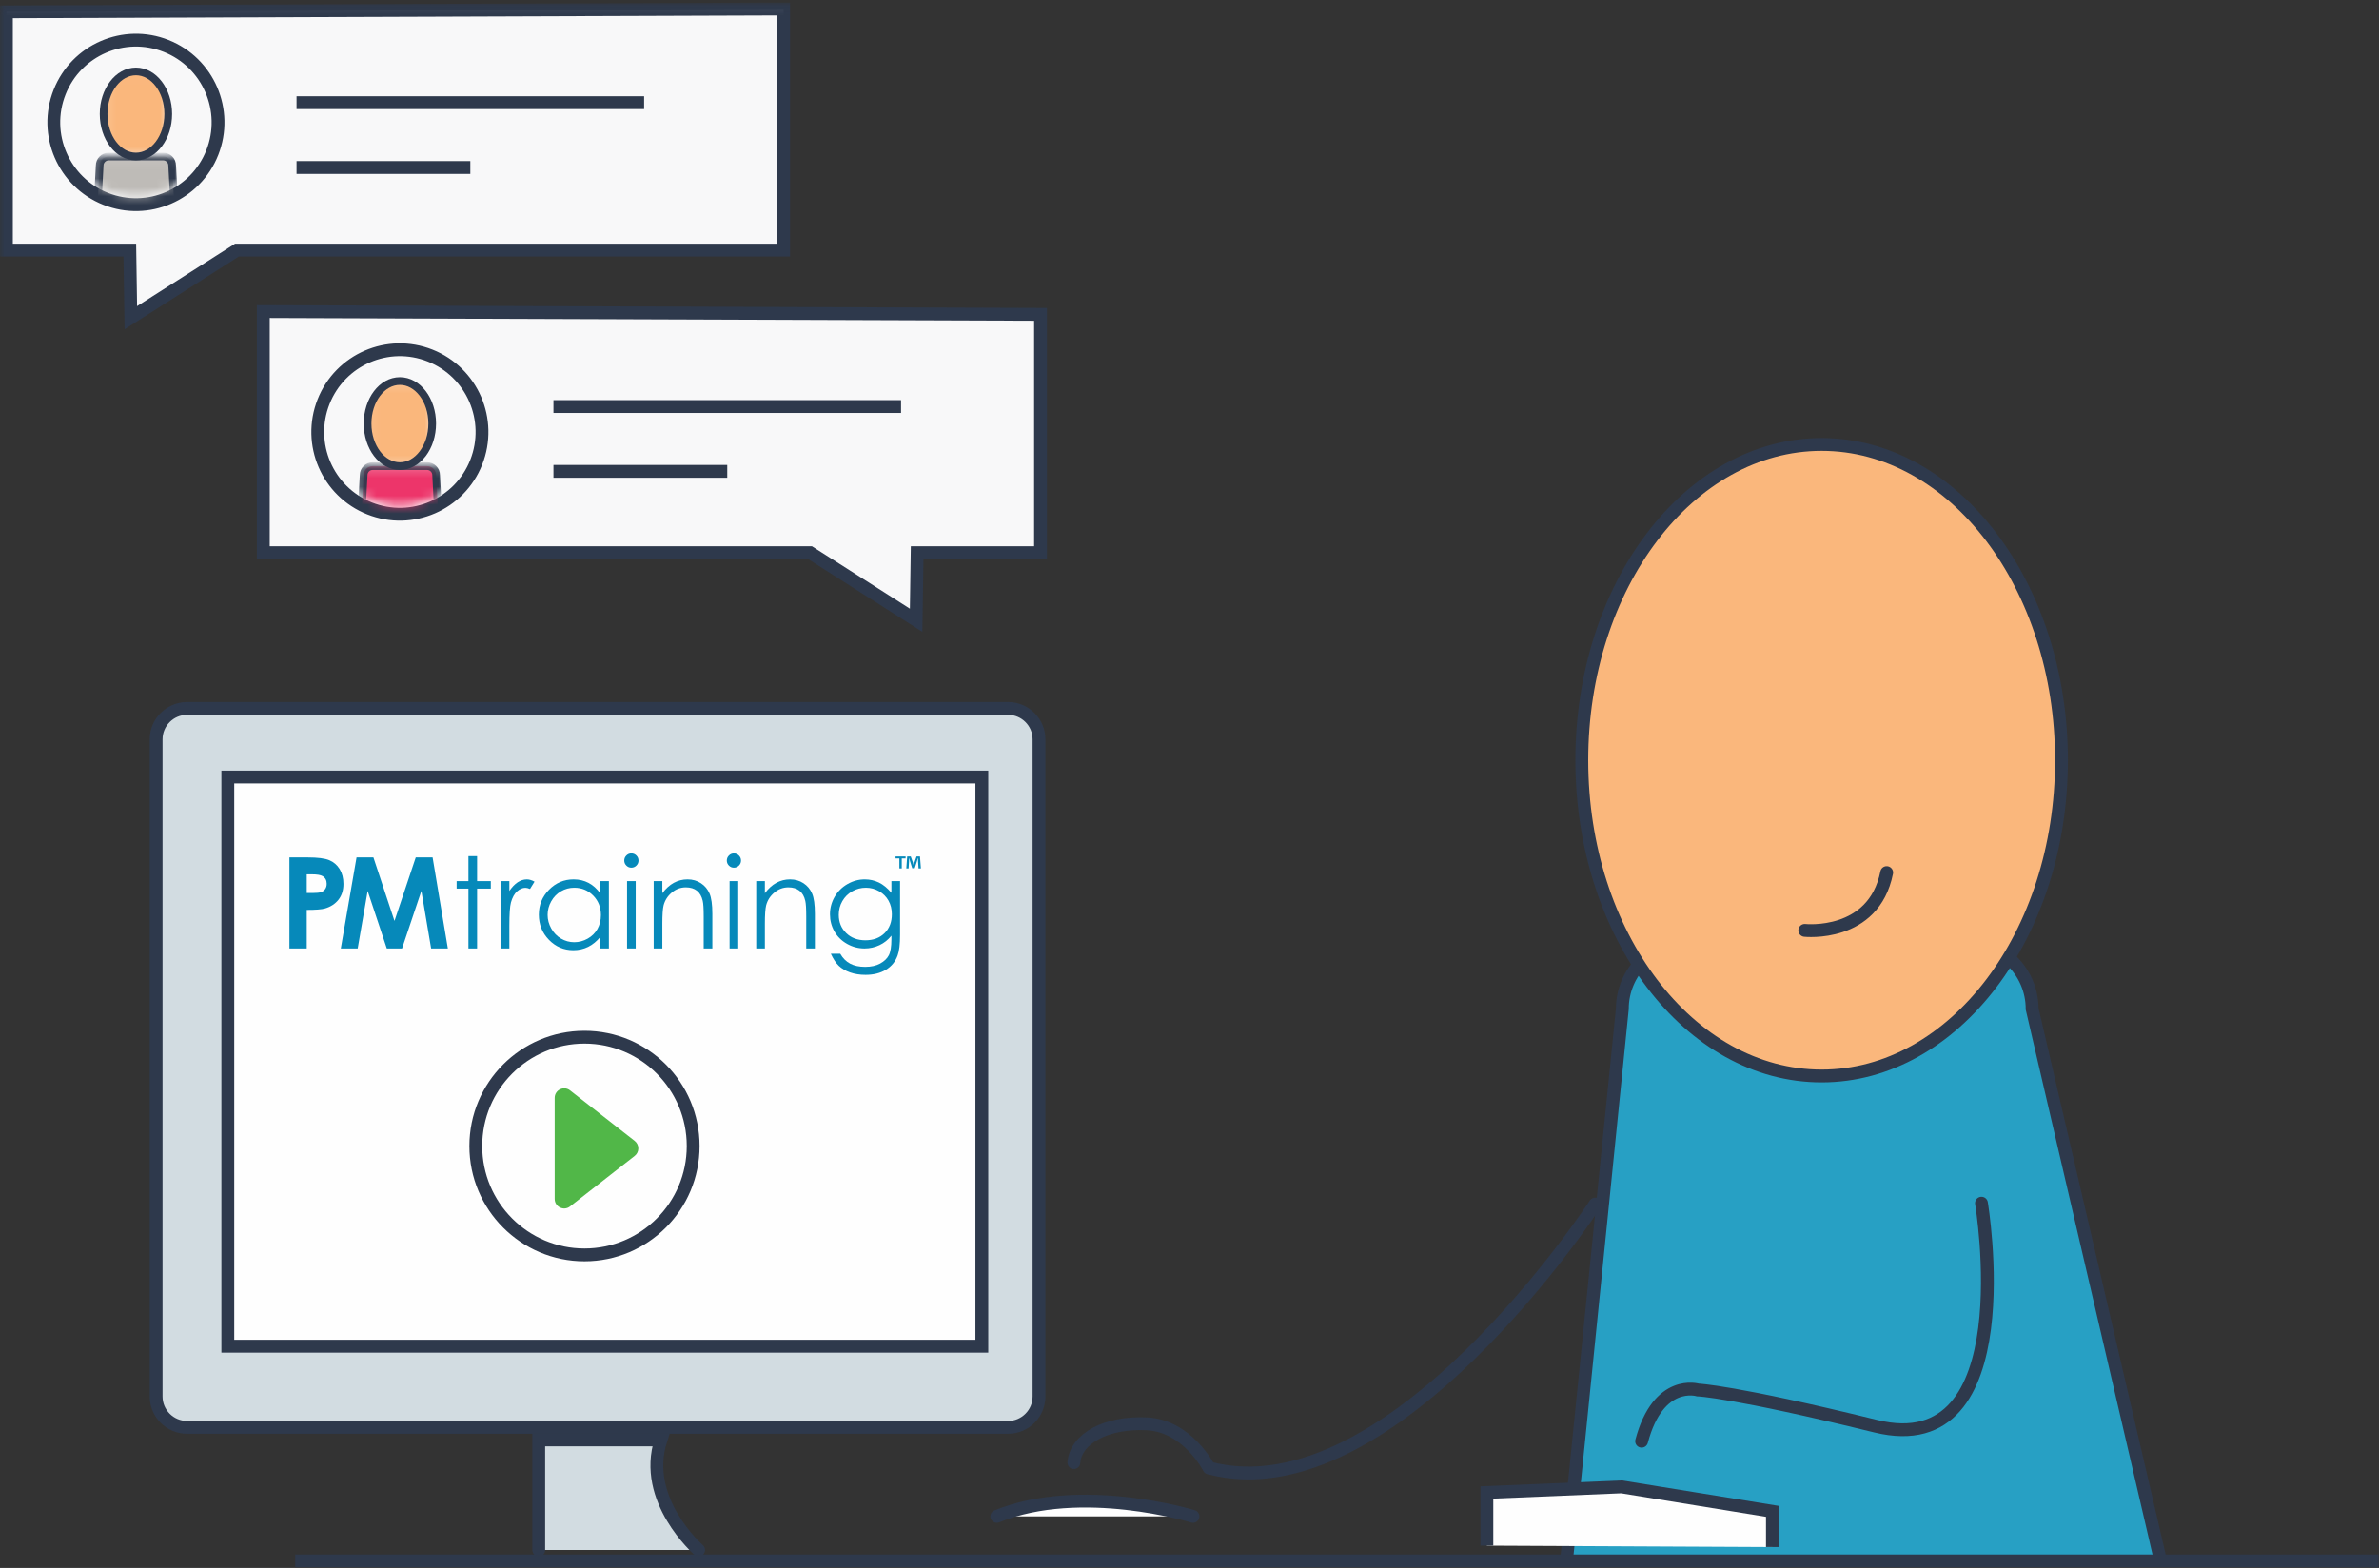 <?xml version="1.0" encoding="UTF-8"?>
<svg width="267px" height="176px" viewBox="0 0 267 176" version="1.1" xmlns="http://www.w3.org/2000/svg" xmlns:xlink="http://www.w3.org/1999/xlink">
    <rect x="0" y="0" width="267" height="176" fill="#333333" stroke="none"/>
    <!-- Generator: Sketch 55 (78076) - https://sketchapp.com -->
    <title>enroll-2</title>
    <desc>Created with Sketch.</desc>
    <defs>
        <polygon id="path-1" points="0 175.711 266.954 175.711 266.954 0.074 0 0.074"></polygon>
        <path d="M10.09,2.925 C7.862,4.559 4.871,5.044 2.114,3.95 C1.44,3.683 0.821,3.337 0.262,2.927 L0.262,0.041 L10.09,0.041 L10.09,2.925 L10.09,2.925 Z" id="path-3"></path>
        <path d="M0.262,2.927 C0.821,3.337 1.44,3.683 2.114,3.95 C4.871,5.044 7.862,4.559 10.09,2.925 L10.09,0.041 L0.262,0.041 L0.262,2.927 L0.262,2.927 Z" id="path-5"></path>
        <polygon id="path-7" points="0.109 0.011 7.362 0.011 7.362 9.563 0.109 9.563"></polygon>
        <path d="M10.048,3.056 C7.82,4.689 4.828,5.175 2.072,4.081 C1.398,3.813 0.778,3.467 0.219,3.057 L0.219,0.172 L10.048,0.172 L10.048,3.056 L10.048,3.056 Z" id="path-9"></path>
        <path d="M0.219,3.057 C0.778,3.467 1.398,3.813 2.072,4.081 C4.828,5.175 7.82,4.689 10.048,3.056 L10.048,0.172 L0.219,0.172 L0.219,3.057 L0.219,3.057 Z" id="path-11"></path>
        <polygon id="path-13" points="0.067 0.142 7.32 0.142 7.32 9.693 0.067 9.693"></polygon>
    </defs>
    <g id="Page-1" stroke="none" stroke-width="1" fill="none" fill-rule="evenodd">
        <g id="live-courses" transform="translate(-560, -3545)">
            <g id="enroll-2" transform="translate(560, 3545)">
                <g id="Group-68" transform="translate(0, 0.215)">
                    <g id="Group-4" transform="translate(175.696, 105.311)">
                        <path d="M66.79,69.679 L52.372,7.717 C52.372,3.573 48.987,0.182 44.85,0.182 L13.905,0.182 C9.767,0.182 6.383,3.573 6.383,7.717 L0.114,69.679" id="Fill-1" fill="#27A0C4"></path>
                        <path d="M66.79,69.679 L52.372,7.717 C52.372,3.573 48.987,0.182 44.85,0.182 L13.905,0.182 C9.767,0.182 6.383,3.573 6.383,7.717 L0.114,69.679" id="Stroke-3" stroke="#2E394C" stroke-width="1.44"></path>
                    </g>
                    <path d="M177.53,85.119 C177.53,104.695 189.581,120.564 204.446,120.564 C219.312,120.564 231.362,104.695 231.362,85.119 C231.362,65.544 219.312,49.675 204.446,49.675 C189.581,49.675 177.53,65.544 177.53,85.119" id="Fill-5" fill="#FAB77C"></path>
                    <path d="M177.53,85.119 C177.53,104.695 189.581,120.564 204.446,120.564 C219.312,120.564 231.362,104.695 231.362,85.119 C231.362,65.544 219.312,49.675 204.446,49.675 C189.581,49.675 177.53,65.544 177.53,85.119 Z" id="Stroke-7" stroke="#2E394C" stroke-width="1.44"></path>
                    <path d="M33.135,174.99 L266.954,174.99" id="Stroke-9" stroke="#2E394C" stroke-width="1.44"></path>
                    <path d="M222.384,134.841 C222.384,134.841 227.275,163.994 210.515,159.875 C194.443,155.924 190.56,155.81 190.56,155.81 C190.56,155.81 186.131,154.463 184.242,161.559" id="Stroke-11" stroke="#2E394C" stroke-width="1.44" stroke-linecap="round"></path>
                    <path d="M179.03,134.939 C179.03,134.939 156.198,169.967 135.688,164.563 C135.688,164.563 133.293,159.834 128.722,159.609 C124.151,159.384 120.74,161.261 120.523,163.963" id="Stroke-13" stroke="#2E394C" stroke-width="1.44" stroke-linecap="round" stroke-linejoin="round"></path>
                    <g id="Group-18" transform="translate(166.767, 166.479)">
                        <polyline id="Fill-15" fill="#FEFEFE" points="32.155 6.957 32.155 2.954 15.23 0.206 0.107 0.834 0.107 6.8"></polyline>
                        <polyline id="Stroke-17" stroke="#2E394C" stroke-width="1.44" points="32.155 6.957 32.155 2.954 15.23 0.206 0.107 0.834 0.107 6.8"></polyline>
                    </g>
                    <g id="Group-22" transform="translate(111.754, 168.21)">
                        <path d="M22.136,1.785 C22.136,1.785 9.602,-2.067 0.118,1.785" id="Fill-19" fill="#FEFEFE"></path>
                        <path d="M22.136,1.785 C22.136,1.785 9.602,-2.067 0.118,1.785" id="Stroke-21" stroke="#2E394C" stroke-width="1.44" stroke-linecap="round"></path>
                    </g>
                    <path d="M202.553,104.219 C202.553,104.219 210.284,105.056 211.747,97.73" id="Stroke-23" stroke="#2E394C" stroke-width="1.44" stroke-linecap="round"></path>
                    <g id="Group-28" transform="translate(60.197, 161.285)">
                        <path d="M18.211,12.477 C18.211,12.477 11.786,6.878 13.98,0.127 L0.267,0.127 L0.267,12.477" id="Fill-25" fill="#D2DCE1"></path>
                        <path d="M18.211,12.477 C18.211,12.477 11.786,6.878 13.98,0.127 L0.267,0.127 L0.267,12.477" id="Stroke-27" stroke="#2E394C" stroke-width="1.44" stroke-linecap="round"></path>
                    </g>
                    <path d="M20.981,160.002 L113.156,160.002 C115.057,160.002 116.612,158.444 116.612,156.539 L116.612,82.773 C116.612,80.869 115.057,79.311 113.156,79.311 L20.981,79.311 C19.08,79.311 17.524,80.869 17.524,82.773 L17.524,156.539 C17.524,158.444 19.08,160.002 20.981,160.002" id="Fill-29" fill="#D2DCE1"></path>
                    <path d="M20.981,160.002 L113.156,160.002 C115.057,160.002 116.612,158.444 116.612,156.539 L116.612,82.773 C116.612,80.869 115.057,79.311 113.156,79.311 L20.981,79.311 C19.08,79.311 17.524,80.869 17.524,82.773 L17.524,156.539 C17.524,158.444 19.08,160.002 20.981,160.002 Z" id="Stroke-31" stroke="#2E394C" stroke-width="1.44" stroke-linecap="round"></path>
                    <mask id="mask-2" fill="white">
                        <use xlink:href="#path-1"></use>
                    </mask>
                    <g id="Clip-34"></g>
                    <polygon id="Fill-33" fill="#FEFEFE" mask="url(#mask-2)" points="25.569 150.896 110.194 150.896 110.194 87.003 25.569 87.003"></polygon>
                    <polygon id="Stroke-35" stroke="#2E394C" stroke-width="1.44" stroke-linecap="round" mask="url(#mask-2)" points="25.569 150.896 110.194 150.896 110.194 87.003 25.569 87.003"></polygon>
                    <path d="M34.427,100.024 L35.044,100.024 C35.53,100.024 35.867,99.989 36.057,99.92 C36.246,99.85 36.396,99.735 36.504,99.575 C36.613,99.414 36.667,99.22 36.667,98.992 C36.667,98.597 36.515,98.309 36.209,98.128 C35.987,97.993 35.576,97.926 34.975,97.926 L34.427,97.926 L34.427,100.024 Z M32.484,96.028 L34.544,96.028 C35.659,96.028 36.463,96.132 36.955,96.338 C37.448,96.544 37.836,96.877 38.121,97.338 C38.405,97.8 38.547,98.352 38.547,98.996 C38.547,99.709 38.361,100.302 37.989,100.775 C37.616,101.247 37.111,101.576 36.473,101.761 C36.099,101.868 35.417,101.921 34.427,101.921 L34.427,106.25 L32.484,106.25 L32.484,96.028 Z" id="Fill-36" fill="#0689BA" mask="url(#mask-2)"></path>
                    <polygon id="Fill-37" fill="#0689BA" mask="url(#mask-2)" points="40.017 96.028 41.91 96.028 44.275 103.158 46.662 96.028 48.553 96.028 50.265 106.25 48.387 106.25 47.293 99.795 45.124 106.25 43.413 106.25 41.264 99.795 40.144 106.25 38.25 106.25"></polygon>
                    <polygon id="Fill-38" fill="#0689BA" mask="url(#mask-2)" points="52.575 95.883 53.546 95.883 53.546 98.69 55.086 98.69 55.086 99.531 53.546 99.531 53.546 106.251 52.575 106.251 52.575 99.531 51.25 99.531 51.25 98.69 52.575 98.69"></polygon>
                    <path d="M56.175,98.69 L57.167,98.69 L57.167,99.795 C57.463,99.359 57.775,99.034 58.104,98.818 C58.432,98.603 58.774,98.495 59.131,98.495 C59.398,98.495 59.686,98.581 59.991,98.752 L59.484,99.572 C59.281,99.484 59.11,99.441 58.971,99.441 C58.647,99.441 58.335,99.574 58.034,99.84 C57.734,100.106 57.505,100.52 57.348,101.08 C57.227,101.511 57.167,102.382 57.167,103.693 L57.167,106.25 L56.175,106.25 L56.175,98.69 Z" id="Fill-39" fill="#0689BA" mask="url(#mask-2)"></path>
                    <path d="M64.454,99.433 C63.914,99.433 63.415,99.566 62.958,99.832 C62.5,100.099 62.137,100.473 61.866,100.954 C61.596,101.435 61.461,101.944 61.461,102.481 C61.461,103.013 61.597,103.522 61.87,104.008 C62.142,104.494 62.509,104.872 62.968,105.142 C63.428,105.413 63.921,105.548 64.448,105.548 C64.979,105.548 65.482,105.414 65.958,105.146 C66.434,104.877 66.8,104.514 67.056,104.056 C67.312,103.598 67.441,103.082 67.441,102.508 C67.441,101.634 67.153,100.903 66.578,100.315 C66.003,99.727 65.295,99.433 64.454,99.433 L64.454,99.433 Z M68.336,98.69 L68.336,106.25 L67.378,106.25 L67.378,104.951 C66.971,105.447 66.515,105.82 66.008,106.07 C65.502,106.32 64.948,106.445 64.347,106.445 C63.279,106.445 62.367,106.057 61.61,105.281 C60.854,104.505 60.476,103.561 60.476,102.449 C60.476,101.361 60.858,100.429 61.621,99.656 C62.384,98.882 63.302,98.495 64.375,98.495 C64.994,98.495 65.555,98.627 66.057,98.891 C66.559,99.156 66.999,99.551 67.378,100.08 L67.378,98.69 L68.336,98.69 Z" id="Fill-40" fill="#0689BA" mask="url(#mask-2)"></path>
                    <path d="M70.375,106.25 L71.346,106.25 L71.346,98.69 L70.375,98.69 L70.375,106.25 Z M70.857,95.577 C71.078,95.577 71.267,95.656 71.424,95.813 C71.58,95.97 71.659,96.161 71.659,96.383 C71.659,96.601 71.58,96.788 71.424,96.946 C71.267,97.103 71.078,97.182 70.857,97.182 C70.641,97.182 70.454,97.103 70.298,96.946 C70.141,96.788 70.063,96.601 70.063,96.383 C70.063,96.161 70.141,95.97 70.298,95.813 C70.454,95.656 70.641,95.577 70.857,95.577 L70.857,95.577 Z" id="Fill-41" fill="#0689BA" mask="url(#mask-2)"></path>
                    <path d="M73.365,98.69 L74.336,98.69 L74.336,100.045 C74.725,99.526 75.155,99.138 75.627,98.881 C76.098,98.624 76.611,98.495 77.166,98.495 C77.73,98.495 78.231,98.639 78.668,98.926 C79.105,99.213 79.428,99.6 79.636,100.087 C79.844,100.573 79.948,101.33 79.948,102.359 L79.948,106.25 L78.977,106.25 L78.977,102.644 C78.977,101.773 78.941,101.191 78.869,100.9 C78.756,100.399 78.54,100.023 78.221,99.77 C77.902,99.518 77.486,99.392 76.972,99.392 C76.385,99.392 75.859,99.586 75.394,99.976 C74.929,100.365 74.623,100.847 74.475,101.421 C74.382,101.796 74.336,102.482 74.336,103.478 L74.336,106.25 L73.365,106.25 L73.365,98.69 Z" id="Fill-42" fill="#0689BA" mask="url(#mask-2)"></path>
                    <path d="M81.883,106.25 L82.855,106.25 L82.855,98.69 L81.883,98.69 L81.883,106.25 Z M82.365,95.577 C82.587,95.577 82.775,95.656 82.932,95.813 C83.088,95.97 83.167,96.161 83.167,96.383 C83.167,96.601 83.088,96.788 82.932,96.946 C82.775,97.103 82.587,97.182 82.365,97.182 C82.149,97.182 81.963,97.103 81.806,96.946 C81.65,96.788 81.572,96.601 81.572,96.383 C81.572,96.161 81.65,95.97 81.806,95.813 C81.963,95.656 82.149,95.577 82.365,95.577 L82.365,95.577 Z" id="Fill-43" fill="#0689BA" mask="url(#mask-2)"></path>
                    <path d="M84.873,98.69 L85.844,98.69 L85.844,100.045 C86.233,99.526 86.663,99.138 87.135,98.881 C87.606,98.624 88.12,98.495 88.674,98.495 C89.239,98.495 89.74,98.639 90.176,98.926 C90.613,99.213 90.936,99.6 91.144,100.087 C91.352,100.573 91.456,101.33 91.456,102.359 L91.456,106.25 L90.485,106.25 L90.485,102.644 C90.485,101.773 90.449,101.191 90.377,100.9 C90.265,100.399 90.049,100.023 89.729,99.77 C89.411,99.518 88.994,99.392 88.481,99.392 C87.893,99.392 87.367,99.586 86.902,99.976 C86.438,100.365 86.131,100.847 85.983,101.421 C85.89,101.796 85.844,102.482 85.844,103.478 L85.844,106.25 L84.873,106.25 L84.873,98.69 Z" id="Fill-44" fill="#0689BA" mask="url(#mask-2)"></path>
                    <path d="M97.179,99.433 C96.629,99.433 96.118,99.566 95.646,99.833 C95.174,100.1 94.804,100.468 94.536,100.938 C94.268,101.408 94.134,101.916 94.134,102.463 C94.134,103.292 94.411,103.978 94.966,104.52 C95.521,105.062 96.24,105.333 97.124,105.333 C98.016,105.333 98.734,105.065 99.278,104.527 C99.821,103.99 100.093,103.283 100.093,102.408 C100.093,101.838 99.968,101.329 99.718,100.882 C99.468,100.435 99.115,100.082 98.657,99.823 C98.199,99.563 97.706,99.433 97.179,99.433 L97.179,99.433 Z M100.044,98.69 L101.015,98.69 L101.015,104.715 C101.015,105.776 100.923,106.551 100.738,107.042 C100.484,107.737 100.042,108.273 99.413,108.648 C98.784,109.023 98.028,109.211 97.145,109.211 C96.497,109.211 95.916,109.119 95.4,108.935 C94.884,108.752 94.464,108.505 94.141,108.197 C93.817,107.888 93.519,107.435 93.246,106.841 L94.301,106.841 C94.587,107.341 94.958,107.712 95.411,107.953 C95.865,108.194 96.428,108.314 97.1,108.314 C97.761,108.314 98.321,108.191 98.777,107.944 C99.233,107.697 99.558,107.386 99.753,107.012 C99.947,106.638 100.044,106.034 100.044,105.201 L100.044,104.812 C99.679,105.275 99.232,105.631 98.704,105.879 C98.176,106.126 97.616,106.25 97.024,106.25 C96.329,106.25 95.676,106.078 95.065,105.733 C94.454,105.387 93.982,104.923 93.649,104.339 C93.316,103.756 93.149,103.114 93.149,102.414 C93.149,101.715 93.322,101.063 93.67,100.458 C94.017,99.854 94.497,99.376 95.11,99.023 C95.724,98.671 96.371,98.495 97.052,98.495 C97.616,98.495 98.143,98.612 98.631,98.846 C99.12,99.08 99.59,99.466 100.044,100.003 L100.044,98.69 Z" id="Fill-45" fill="#0689BA" mask="url(#mask-2)"></path>
                    <path d="M103.089,97.265 L103.039,96.473 C103.035,96.369 103.035,96.24 103.03,96.097 L103.015,96.097 C102.98,96.216 102.941,96.374 102.901,96.498 L102.659,97.245 L102.382,97.245 L102.14,96.478 C102.115,96.374 102.076,96.216 102.046,96.097 L102.031,96.097 C102.031,96.221 102.027,96.349 102.021,96.473 L101.972,97.265 L101.715,97.265 L101.814,95.918 L102.214,95.918 L102.447,96.577 C102.476,96.681 102.501,96.78 102.536,96.918 L102.541,96.918 C102.575,96.795 102.605,96.681 102.634,96.582 L102.867,95.918 L103.252,95.918 L103.356,97.265 L103.089,97.265 Z M101.636,95.918 L101.636,96.141 L101.206,96.141 L101.206,97.265 L100.939,97.265 L100.939,96.141 L100.509,96.141 L100.509,95.918 L101.636,95.918 Z" id="Fill-46" fill="#0689BA" mask="url(#mask-2)"></path>
                    <polygon id="Fill-47" fill="#F8F8F9" mask="url(#mask-2)" points="116.782 35.071 116.782 61.82 102.931 61.82 102.817 69.41 90.912 61.82 29.553 61.82 29.553 34.758"></polygon>
                    <polygon id="Stroke-48" stroke="#2E394C" stroke-width="1.44" mask="url(#mask-2)" points="116.782 35.071 116.782 61.82 102.931 61.82 102.817 69.41 90.912 61.82 29.553 61.82 29.553 34.758"></polygon>
                    <g id="Group-51" mask="url(#mask-2)">
                        <g transform="translate(61.926, 45.01)">
                            <path d="M0.19,0.409 L39.2,0.409" id="Fill-49" stroke="none" fill="#F8F8F9" fill-rule="evenodd"></path>
                            <path d="M0.19,0.409 L39.2,0.409" id="Stroke-50" stroke="#2E394C" stroke-width="1.44" fill="none"></path>
                        </g>
                    </g>
                    <g id="Group-54" mask="url(#mask-2)">
                        <g transform="translate(61.926, 52.223)">
                            <path d="M0.19,0.471 L19.695,0.471" id="Fill-52" stroke="none" fill="#F8F8F9" fill-rule="evenodd"></path>
                            <path d="M0.19,0.471 L19.695,0.471" id="Stroke-53" stroke="#2E394C" stroke-width="1.44" fill="none"></path>
                        </g>
                    </g>
                    <path d="M53.401,128.428 C53.401,135.176 58.862,140.646 65.598,140.646 C72.334,140.646 77.795,135.176 77.795,128.428 C77.795,121.68 72.334,116.209 65.598,116.209 C58.862,116.209 53.401,121.68 53.401,128.428" id="Fill-55" fill="#FEFEFE" mask="url(#mask-2)"></path>
                    <g id="Group" mask="url(#mask-2)">
                        <g transform="translate(53.401, 116.209)">
                            <path d="M7.10542736e-14,12.218 C7.10542736e-14,18.966 5.461,24.437 12.197,24.437 C18.933,24.437 24.394,18.966 24.394,12.218 C24.394,5.47 18.933,7.81597009e-14 12.197,7.81597009e-14 C5.461,7.81597009e-14 7.10542736e-14,5.47 7.10542736e-14,12.218 Z" id="Stroke-56" stroke="#2E394C" stroke-width="1.44" fill="none" stroke-linecap="round"></path>
                            <path d="M17.83,11.641 L10.576,5.969 C9.875,5.422 8.853,5.922 8.853,6.811 L8.854,18.156 C8.854,19.046 9.876,19.546 10.576,18.998 L17.83,13.325 C18.377,12.897 18.377,12.068 17.83,11.641" id="Fill-57" stroke="none" fill="#51B748" fill-rule="evenodd"></path>
                        </g>
                    </g>
                    <polygon id="Fill-58" fill="#F8F8F9" mask="url(#mask-2)" points="0.72 1.11 0.72 27.859 14.571 27.859 14.685 35.449 26.591 27.859 87.949 27.859 87.949 0.797"></polygon>
                    <polygon id="Stroke-59" stroke="#2E394C" stroke-width="1.44" mask="url(#mask-2)" points="0.72 1.11 0.72 27.859 14.571 27.859 14.685 35.449 26.591 27.859 87.949 27.859 87.949 0.797"></polygon>
                    <g id="Group-62" mask="url(#mask-2)">
                        <g transform="translate(33.123, 11.252)">
                            <path d="M0.16,0.057 L39.169,0.057" id="Fill-60" stroke="none" fill="#F8F8F9" fill-rule="evenodd"></path>
                            <path d="M0.16,0.057 L39.169,0.057" id="Stroke-61" stroke="#2E394C" stroke-width="1.44" fill="none"></path>
                        </g>
                    </g>
                    <g id="Group-65" mask="url(#mask-2)">
                        <g transform="translate(33.123, 18.466)">
                            <path d="M0.16,0.119 L19.664,0.119" id="Fill-63" stroke="none" fill="#F8F8F9" fill-rule="evenodd"></path>
                            <path d="M0.16,0.119 L19.664,0.119" id="Stroke-64" stroke="#2E394C" stroke-width="1.44" fill="none"></path>
                        </g>
                    </g>
                    <path d="M6.69,10.122 C4.815,14.862 7.131,20.227 11.862,22.105 C16.593,23.983 21.948,21.663 23.823,16.924 C25.698,12.185 23.383,6.82 18.652,4.942 C13.921,3.064 8.565,5.383 6.69,10.122" id="Fill-66" fill="#F8F8F9" mask="url(#mask-2)"></path>
                    <path d="M6.69,10.122 C4.815,14.862 7.131,20.227 11.862,22.105 C16.593,23.983 21.948,21.663 23.823,16.924 C25.698,12.185 23.383,6.82 18.652,4.942 C13.921,3.064 8.565,5.383 6.69,10.122 Z" id="Stroke-67" stroke="#2E394C" stroke-width="1.44" mask="url(#mask-2)"></path>
                </g>
                <g id="Group-80" transform="translate(10.081, 8.005)">
                    <g id="Group-71" transform="translate(0, 9.521)">
                        <mask id="mask-4" fill="white">
                            <use xlink:href="#path-3"></use>
                        </mask>
                        <g id="Clip-70"></g>
                        <path d="M1.275,18.035 L9.076,18.035 C9.634,18.035 10.09,17.578 10.09,17.019 L9.245,1.057 C9.245,0.498 8.789,0.041 8.232,0.041 L2.12,0.041 C1.563,0.041 1.106,0.498 1.106,1.057 L0.262,17.019 C0.262,17.578 0.718,18.035 1.275,18.035" id="Fill-69" fill="#BEBBB7" mask="url(#mask-4)"></path>
                    </g>
                    <g id="Group-74" transform="translate(0, 9.521)">
                        <mask id="mask-6" fill="white">
                            <use xlink:href="#path-5"></use>
                        </mask>
                        <g id="Clip-73"></g>
                        <path d="M1.275,18.035 L9.076,18.035 C9.634,18.035 10.09,17.578 10.09,17.019 L9.245,1.057 C9.245,0.498 8.789,0.041 8.232,0.041 L2.12,0.041 C1.563,0.041 1.106,0.498 1.106,1.057 L0.262,17.019 C0.262,17.578 0.718,18.035 1.275,18.035 Z" id="Stroke-72" stroke="#2E394C" stroke-width="0.864" mask="url(#mask-6)"></path>
                    </g>
                    <g id="Group-77" transform="translate(1.44, 0)">
                        <mask id="mask-8" fill="white">
                            <use xlink:href="#path-7"></use>
                        </mask>
                        <g id="Clip-76"></g>
                        <path d="M0.109,4.787 C0.109,7.425 1.733,9.563 3.736,9.563 C5.739,9.563 7.362,7.425 7.362,4.787 C7.362,2.15 5.739,0.011 3.736,0.011 C1.733,0.011 0.109,2.15 0.109,4.787" id="Fill-75" fill="#FAB77C" mask="url(#mask-8)"></path>
                    </g>
                    <path d="M1.549,4.787 C1.549,7.425 3.173,9.563 5.176,9.563 C7.179,9.563 8.803,7.425 8.803,4.787 C8.803,2.15 7.179,0.011 5.176,0.011 C3.173,0.011 1.549,2.15 1.549,4.787 Z" id="Stroke-78" stroke="#2E394C" stroke-width="0.864"></path>
                </g>
                <g id="Group-85" transform="translate(35.427, 39.166)">
                    <path d="M0.888,5.925 C-0.987,10.665 1.328,16.029 6.059,17.907 C10.79,19.785 16.146,17.466 18.021,12.727 C19.896,7.987 17.58,2.623 12.849,0.745 C8.118,-1.134 2.763,1.186 0.888,5.925" id="Fill-81" fill="#F8F8F9"></path>
                    <path d="M0.888,5.925 C-0.987,10.665 1.328,16.029 6.059,17.907 C10.79,19.785 16.146,17.466 18.021,12.727 C19.896,7.987 17.58,2.623 12.849,0.745 C8.118,-1.134 2.763,1.186 0.888,5.925 Z" id="Stroke-83" stroke="#2E394C" stroke-width="1.44"></path>
                </g>
                <g id="Group-97" transform="translate(39.748, 42.628)">
                    <g id="Group-88" transform="translate(0, 9.521)">
                        <mask id="mask-10" fill="white">
                            <use xlink:href="#path-9"></use>
                        </mask>
                        <g id="Clip-87"></g>
                        <path d="M1.233,18.165 L9.034,18.165 C9.592,18.165 10.048,17.708 10.048,17.15 L9.203,1.187 C9.203,0.629 8.747,0.172 8.189,0.172 L2.078,0.172 C1.52,0.172 1.064,0.629 1.064,1.187 L0.219,17.15 C0.219,17.708 0.676,18.165 1.233,18.165" id="Fill-86" fill="#ED356A" mask="url(#mask-10)"></path>
                    </g>
                    <g id="Group-91" transform="translate(0, 9.521)">
                        <mask id="mask-12" fill="white">
                            <use xlink:href="#path-11"></use>
                        </mask>
                        <g id="Clip-90"></g>
                        <path d="M1.233,18.165 L9.034,18.165 C9.592,18.165 10.048,17.708 10.048,17.15 L9.203,1.187 C9.203,0.629 8.747,0.172 8.189,0.172 L2.078,0.172 C1.52,0.172 1.064,0.629 1.064,1.187 L0.219,17.15 C0.219,17.708 0.676,18.165 1.233,18.165 Z" id="Stroke-89" stroke="#2E394C" stroke-width="0.864" mask="url(#mask-12)"></path>
                    </g>
                    <g id="Group-94" transform="translate(1.44, 0)">
                        <mask id="mask-14" fill="white">
                            <use xlink:href="#path-13"></use>
                        </mask>
                        <g id="Clip-93"></g>
                        <path d="M0.067,4.918 C0.067,7.555 1.691,9.693 3.694,9.693 C5.696,9.693 7.32,7.555 7.32,4.918 C7.32,2.28 5.696,0.142 3.694,0.142 C1.691,0.142 0.067,2.28 0.067,4.918" id="Fill-92" fill="#FAB77C" mask="url(#mask-14)"></path>
                    </g>
                    <path d="M1.507,4.918 C1.507,7.555 3.131,9.693 5.134,9.693 C7.136,9.693 8.76,7.555 8.76,4.918 C8.76,2.28 7.136,0.142 5.134,0.142 C3.131,0.142 1.507,2.28 1.507,4.918 Z" id="Stroke-95" stroke="#2E394C" stroke-width="0.864"></path>
                </g>
            </g>
        </g>
    </g>
</svg>